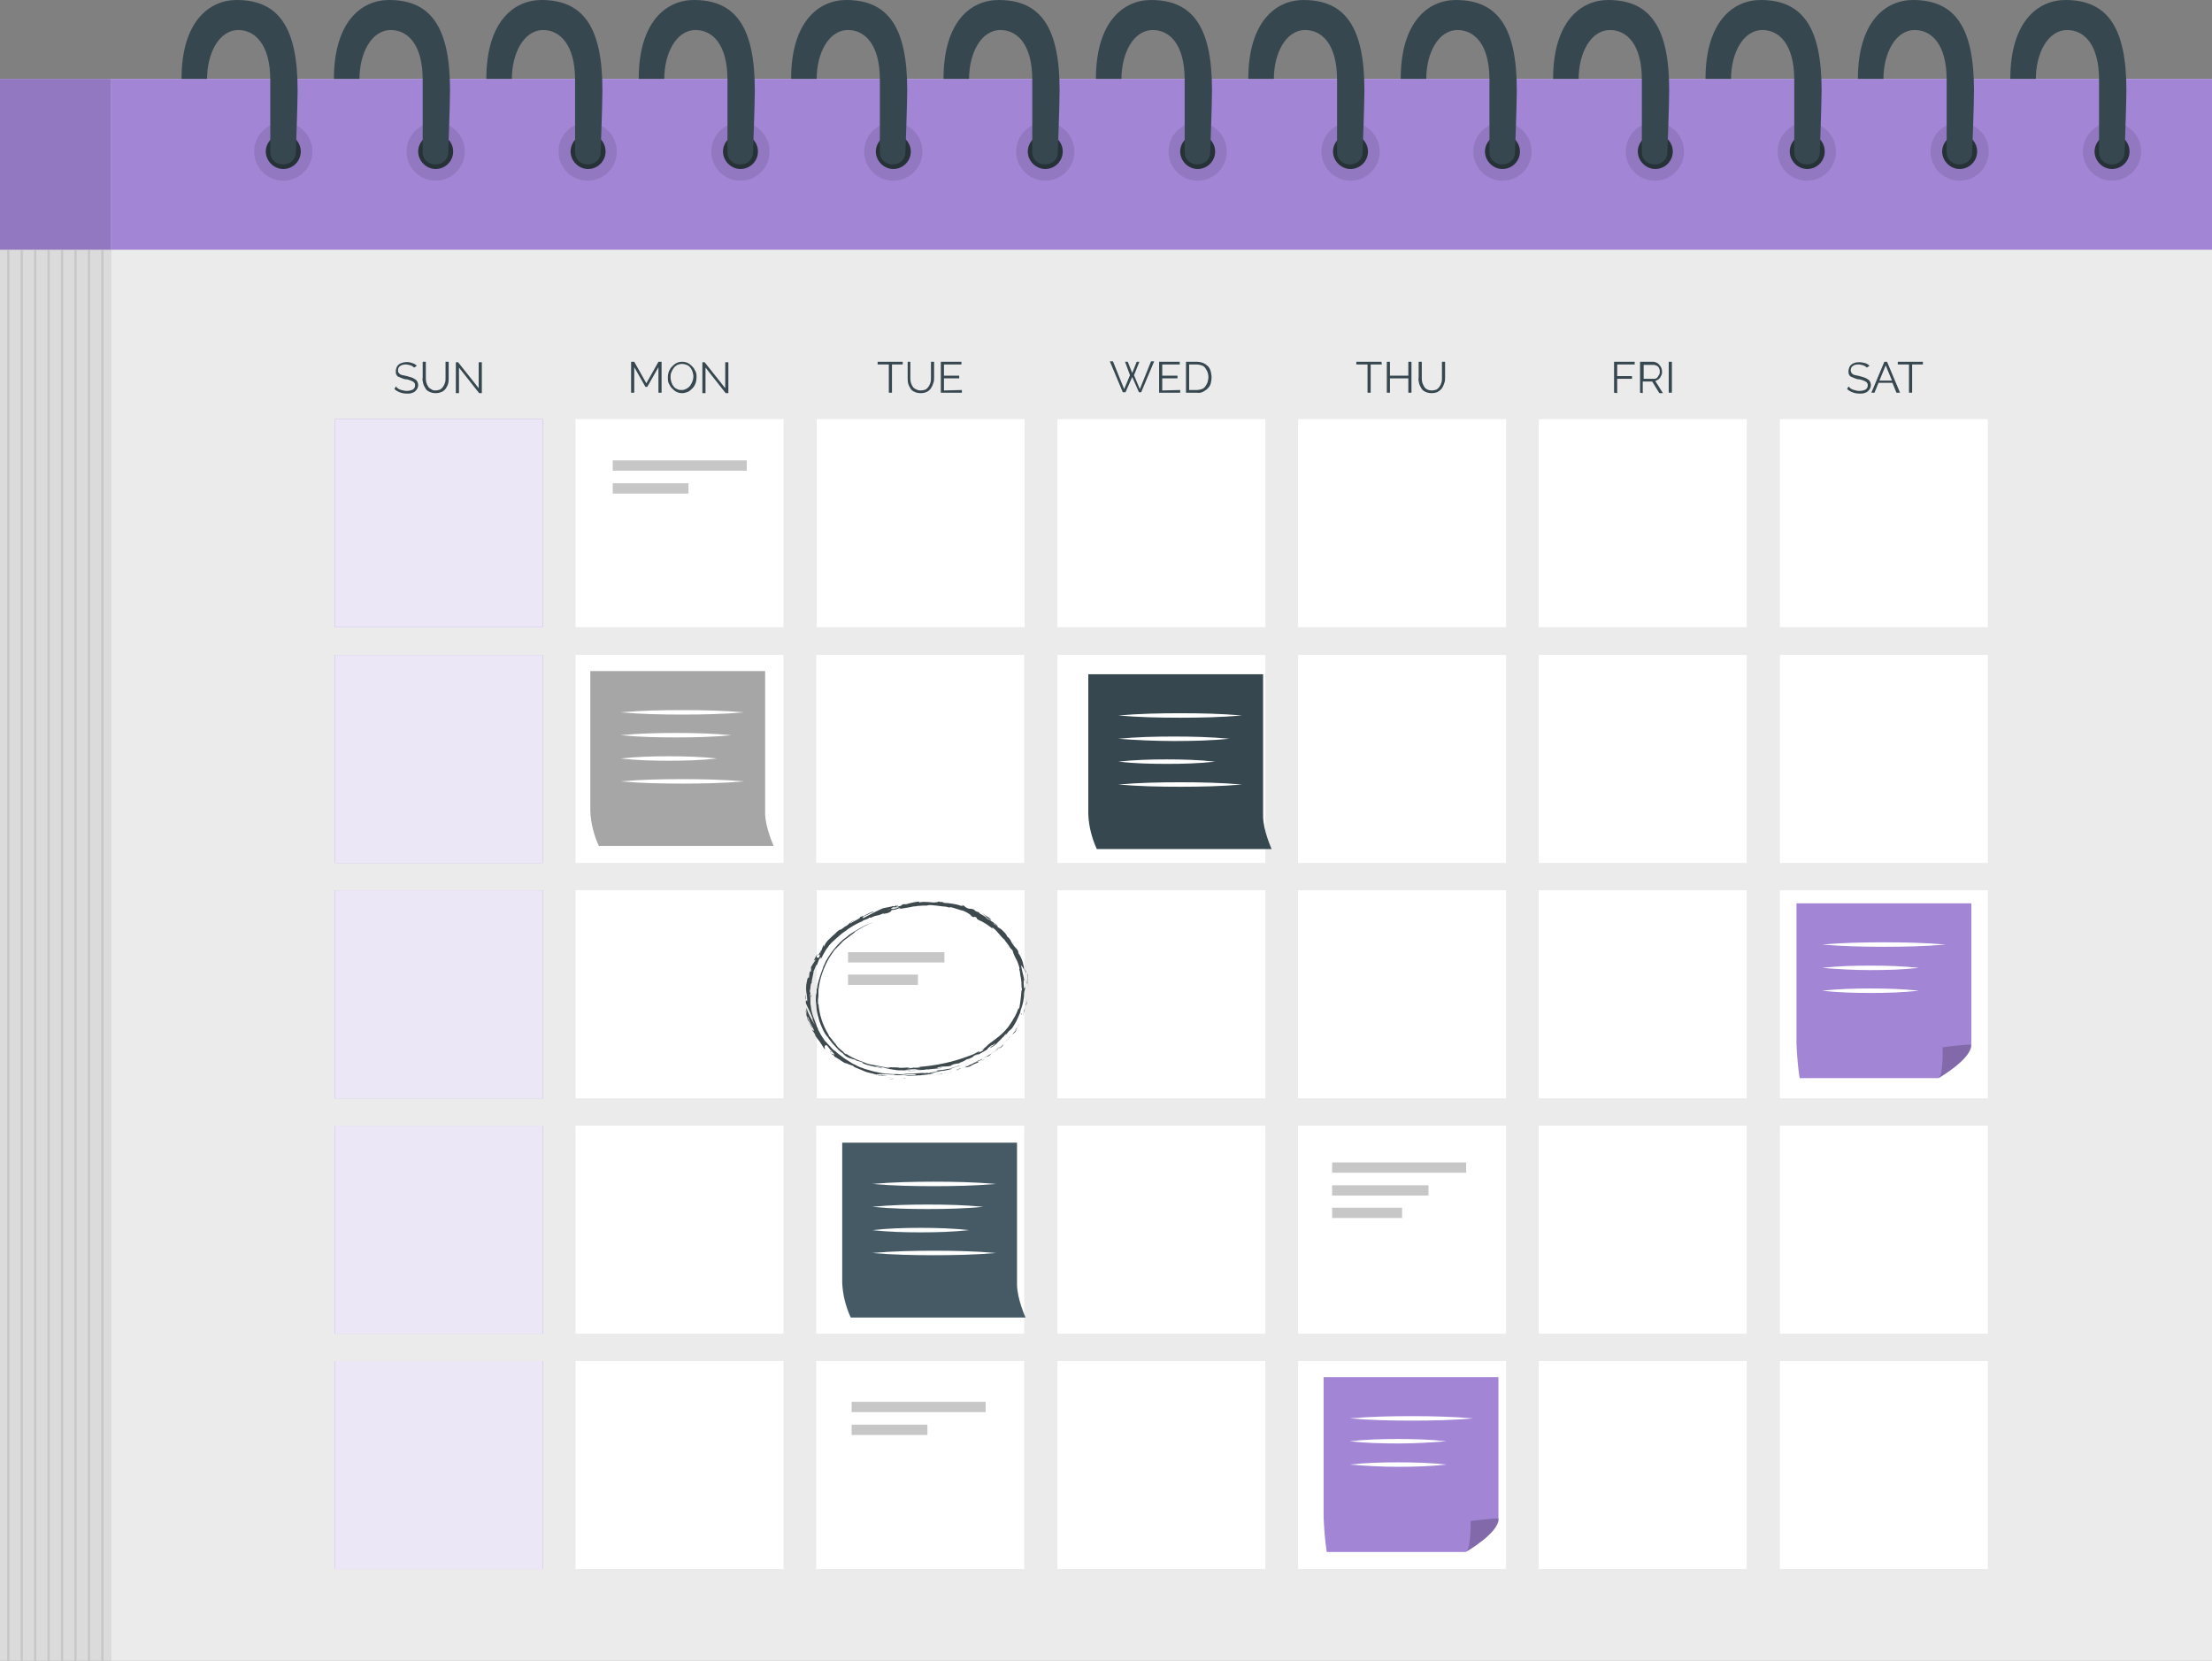 <?xml version="1.0" encoding="UTF-8"?>
<svg className="feature" id="Layer_2" data-name="Layer 2" xmlns="http://www.w3.org/2000/svg" viewBox="0 0 493.5 370.5">
  <rect x="0" y="0" width="493.5" height="370.5" fill="#808080" stroke="none"/>
  <defs>
    <style>
      .pl-1, .pl-2 {
        fill: #fff;
      }

      .pl-2 {
        opacity: .8;
      }

      .pl-2, .pl-3, .pl-4 {
        isolation: isolate;
      }

      .pl-5 {
        fill: #dbdbdb;
      }

      .pl-6 {
        fill: #37474f;
      }

      .pl-7 {
        fill: #455a64;
      }

      .pl-8 {
        fill: #a6a6a6;
      }

      .pl-9 {
        fill: #c7c7c7;
      }

      .pl-10 {
        fill: #a285d5;
      }

      .pl-3 {
        opacity: .2;
      }

      .pl-11 {
        fill: #3e494e;
      }

      .pl-12 {
        fill: #ebebeb;
      }

      .pl-4 {
        opacity: .1;
      }

      .pl-13 {
        fill: #263238;
      }
    </style>
  </defs>
  <g id="Layer_1-2" data-name="Layer 1">
    <g id="freepik--Calendar--inject-5">
      <rect class="pl-12" x="24.7" y="17.6" width="468.8" height="352.9"/>
      <rect class="pl-5" y="17.6" width="24.7" height="352.9"/>
      <rect class="pl-10" x="24.7" y="17.6" width="468.8" height="38.1"/>
      <rect class="pl-10" x="74.7" y="93.5" width="46.4" height="46.4"/>
      <rect class="pl-2" x="74.7" y="93.5" width="46.4" height="46.4"/>
      <rect class="pl-1" x="128.4" y="93.5" width="46.4" height="46.4"/>
      <rect class="pl-1" x="182.2" y="93.5" width="46.4" height="46.4"/>
      <rect class="pl-1" x="235.9" y="93.5" width="46.4" height="46.4"/>
      <rect class="pl-1" x="289.6" y="93.5" width="46.4" height="46.4"/>
      <rect class="pl-1" x="343.3" y="93.5" width="46.4" height="46.4"/>
      <rect class="pl-1" x="397.1" y="93.5" width="46.4" height="46.4"/>
      <rect class="pl-10" x="74.7" y="146.1" width="46.4" height="46.4"/>
      <rect class="pl-2" x="74.7" y="146.1" width="46.4" height="46.4"/>
      <rect class="pl-1" x="128.4" y="146.1" width="46.4" height="46.4"/>
      <rect class="pl-1" x="182.1" y="146.1" width="46.4" height="46.4"/>
      <rect class="pl-1" x="235.9" y="146.1" width="46.4" height="46.4"/>
      <rect class="pl-1" x="289.6" y="146.1" width="46.4" height="46.4"/>
      <rect class="pl-1" x="343.3" y="146.1" width="46.4" height="46.4"/>
      <rect class="pl-1" x="397.1" y="146.1" width="46.4" height="46.4"/>
      <rect class="pl-10" x="74.7" y="198.6" width="46.4" height="46.4"/>
      <rect class="pl-2" x="74.7" y="198.6" width="46.4" height="46.4"/>
      <rect class="pl-1" x="128.4" y="198.6" width="46.4" height="46.4"/>
      <rect class="pl-1" x="182.2" y="198.6" width="46.4" height="46.4"/>
      <rect class="pl-1" x="235.9" y="198.6" width="46.4" height="46.4"/>
      <rect class="pl-1" x="289.6" y="198.6" width="46.4" height="46.4"/>
      <rect class="pl-1" x="343.3" y="198.6" width="46.4" height="46.4"/>
      <rect class="pl-1" x="397.1" y="198.6" width="46.4" height="46.4"/>
      <rect class="pl-10" x="74.7" y="251.1" width="46.4" height="46.4"/>
      <rect class="pl-2" x="74.7" y="251.1" width="46.4" height="46.4"/>
      <rect class="pl-1" x="128.4" y="251.1" width="46.4" height="46.4"/>
      <rect class="pl-1" x="182.1" y="251.1" width="46.4" height="46.4"/>
      <rect class="pl-1" x="235.9" y="251.1" width="46.4" height="46.4"/>
      <rect class="pl-1" x="289.6" y="251.1" width="46.4" height="46.4"/>
      <rect class="pl-1" x="343.3" y="251.1" width="46.4" height="46.4"/>
      <rect class="pl-1" x="397.1" y="251.1" width="46.4" height="46.4"/>
      <rect class="pl-10" x="74.7" y="303.6" width="46.4" height="46.4"/>
      <rect class="pl-2" x="74.7" y="303.6" width="46.4" height="46.4"/>
      <rect class="pl-1" x="128.4" y="303.6" width="46.4" height="46.4"/>
      <rect class="pl-1" x="182.1" y="303.6" width="46.4" height="46.4"/>
      <rect class="pl-1" x="235.9" y="303.6" width="46.4" height="46.4"/>
      <rect class="pl-1" x="289.6" y="303.6" width="46.4" height="46.4"/>
      <rect class="pl-1" x="343.3" y="303.6" width="46.4" height="46.4"/>
      <rect class="pl-1" x="397.1" y="303.6" width="46.4" height="46.4"/>
      <path class="pl-6" d="m92.4,82c-.2-.2-.5-.4-.8-.5-.4-.1-.7-.2-1.1-.2-.5,0-.9.1-1.3.4-.3.2-.4.6-.4.9,0,.2,0,.4.1.5s.2.3.4.4c.2.1.4.2.6.2l.9.2c.3.1.7.2,1,.3s.5.2.8.4c.2.1.4.3.5.5s.2.5.2.8-.1.6-.2.8c-.1.2-.3.4-.5.6-.2.2-.5.3-.8.4-.3.1-.7.1-1,.1-1,0-2-.3-2.8-1l.3-.6.4.4c.4.3.8.4,1.3.5.3.1.5.1.8.1.4,0,.9-.1,1.3-.3.3-.2.5-.5.5-.9,0-.2,0-.4-.1-.5-.1-.2-.2-.3-.4-.4-.2-.1-.4-.2-.7-.3s-.6-.2-.9-.2-.7-.2-1-.3c-.2-.1-.5-.2-.7-.3s-.3-.3-.4-.5c-.1-.2-.1-.5-.1-.7,0-.3.1-.6.2-.9.1-.2.3-.5.5-.6.2-.2.5-.3.8-.4.7-.2,1.5-.2,2.2.1.4.1.7.3,1,.6l-.6.4Z"/>
      <path class="pl-6" d="m97.1,87.1c.4,0,.8-.1,1.1-.2.3-.2.5-.4.7-.7s.3-.6.4-.9c.1-.3.1-.7.1-1.1v-3.5h.7v3.5c0,.4,0,.9-.1,1.3-.1.4-.3.8-.5,1.1s-.5.6-.9.8c-.9.4-1.9.4-2.8,0-.4-.2-.7-.4-.9-.8-.2-.3-.4-.7-.5-1.1-.1-.4-.2-.9-.1-1.3v-3.5h.7v3.5c0,.4,0,.7.1,1.1.1.3.2.6.4.9.2.3.4.5.7.6.2.2.5.3.9.3Z"/>
      <path class="pl-6" d="m102.4,82v5.7h-.7v-6.9h.5l4.6,5.8v-5.8h.7v6.9h-.6l-4.5-5.7Z"/>
      <path class="pl-6" d="m146.9,87.6v-5.7l-2.5,4.4h-.4l-2.5-4.4v5.7h-.7v-6.9h.7l2.7,4.8,2.7-4.8h.7v6.9h-.7Z"/>
      <path class="pl-6" d="m152.2,87.7c-.5,0-.9-.1-1.3-.3s-.7-.5-1-.8-.5-.7-.7-1.1c-.2-.4-.2-.9-.2-1.3,0-.5.1-.9.2-1.3.2-.4.4-.8.7-1.1.3-.3.6-.6,1-.8s.8-.3,1.3-.3.9.1,1.3.3.7.5,1,.8.5.7.7,1.1c.2.4.2.8.2,1.3,0,.9-.3,1.8-.9,2.4-.3.3-.6.6-1,.8-.5.2-.9.3-1.3.3Zm-2.6-3.5c0,.4.1.7.2,1.1.1.3.3.7.5.9.2.3.5.5.8.6.3.2.7.2,1,.2.4,0,.7-.1,1.1-.3.3-.2.6-.4.8-.7.4-.6.7-1.3.7-2,0-.4-.1-.7-.2-1.1-.1-.3-.3-.7-.5-.9-.2-.3-.5-.5-.8-.6-.7-.3-1.4-.3-2.1,0-.3.2-.6.4-.8.7-.2.3-.4.6-.5.9-.2.4-.2.8-.2,1.2Z"/>
      <path class="pl-6" d="m157.4,82v5.7h-.7v-6.9h.5l4.6,5.8v-5.8h.7v6.9h-.6l-4.5-5.7Z"/>
      <path class="pl-6" d="m201.5,81.3h-2.5v6.3h-.7v-6.3h-2.5v-.6h5.6v.6h.1Z"/>
      <path class="pl-6" d="m205.4,87.1c.4,0,.8-.1,1.1-.2.3-.2.5-.4.7-.7s.3-.6.4-.9c.1-.3.1-.7.1-1.1v-3.5h.7v3.5c0,.4,0,.9-.2,1.3-.1.4-.3.8-.5,1.1s-.5.6-.9.8-.9.3-1.4.3-1-.1-1.4-.3-.7-.4-.9-.8c-.2-.3-.4-.7-.5-1.1-.1-.4-.1-.9-.1-1.3v-3.5h.6v3.5c0,.4,0,.7.1,1.1.1.3.2.6.4.9.2.3.4.5.7.6.3.2.7.3,1.1.3Z"/>
      <path class="pl-6" d="m214.6,87v.6h-4.7v-6.9h4.6v.6h-3.9v2.5h3.4v.6h-3.4v2.7l4-.1Z"/>
      <path class="pl-6" d="m251,80.7h.6l1,2.5,1-2.5h.6l-1.2,3,1.3,3.1,2.5-6.2h.7l-2.9,6.9h-.5l-1.5-3.4-1.5,3.4h-.6l-2.9-6.9h.7l2.5,6.2,1.3-3.1-1.1-3Z"/>
      <path class="pl-6" d="m263.3,87v.6h-4.7v-6.9h4.6v.6h-3.9v2.5h3.4v.6h-3.4v2.7l4-.1Z"/>
      <path class="pl-6" d="m264.6,87.6v-6.9h2.4c.5,0,1,.1,1.5.3.4.2.7.4,1,.7s.5.7.6,1.1c.1.4.2.9.2,1.4s-.1,1-.2,1.4-.4.8-.7,1.1c-.3.3-.7.5-1,.7-.4.2-.9.3-1.4.2h-2.4Zm5-3.5c0-.4-.1-.8-.2-1.1s-.3-.6-.5-.9c-.2-.3-.5-.5-.8-.6-.4-.1-.7-.2-1.1-.2h-1.7v5.7h1.7c.4,0,.8-.1,1.1-.2.3-.1.6-.3.8-.6.2-.3.4-.6.5-.9.1-.4.2-.8.2-1.2Z"/>
      <path class="pl-6" d="m308.3,81.3h-2.5v6.3h-.7v-6.3h-2.5v-.6h5.6l.1.6Z"/>
      <path class="pl-6" d="m314.9,80.7v6.9h-.7v-3.2h-4.1v3.2h-.7v-6.9h.7v3.1h4.1v-3.1h.7Z"/>
      <path class="pl-6" d="m319.4,87.1c.4,0,.8-.1,1.1-.2.3-.2.5-.4.7-.7s.3-.6.4-.9c.1-.3.1-.7.1-1.1v-3.5h.7v3.5c0,.4,0,.9-.2,1.3-.1.4-.3.8-.5,1.1s-.6.6-.9.8c-.4.2-.9.3-1.4.3s-1-.1-1.4-.3-.7-.4-.9-.8c-.2-.3-.4-.7-.5-1.1-.1-.4-.2-.9-.1-1.3v-3.5h.7v3.5c0,.4,0,.7.1,1.1.1.3.2.6.4.9.3.6,1,.9,1.7.9h0Z"/>
      <path class="pl-6" d="m360.1,87.6v-6.9h4.6v.6h-3.9v2.6h3.3v.6h-3.3v3.2l-.7-.1Z"/>
      <path class="pl-6" d="m365.9,87.6v-6.9h2.9c.3,0,.6.1.8.2s.5.3.6.5c.4.4.6.9.6,1.5,0,.2,0,.5-.1.7s-.2.4-.3.6c-.1.2-.3.3-.5.5l-.6.3,1.7,2.7h-.8l-1.6-2.6h-2.1v2.6l-.6-.1Zm.7-3.1h2.3c.2,0,.4,0,.6-.1s.3-.2.4-.4.2-.3.3-.5c.1-.2.1-.4.1-.6s0-.4-.1-.6c-.1-.4-.4-.7-.8-.8-.2-.1-.4-.1-.5-.1h-2.2v3.1h-.1Z"/>
      <path class="pl-6" d="m372.3,87.6v-6.9h.7v6.9h-.7Z"/>
      <path class="pl-6" d="m416.5,82c-.2-.2-.5-.4-.8-.5-.4-.1-.7-.2-1.1-.2-.5,0-1,.1-1.3.4-.3.2-.4.6-.4.9,0,.4.2.7.5.9.2.1.4.2.6.2l.9.2c.3.1.7.2,1,.3s.5.2.8.4c.2.1.4.3.5.5s.2.5.2.8-.1.6-.2.8c-.1.2-.3.4-.5.6-.2.2-.5.3-.8.4-.3.1-.7.1-1,.1-1,0-2-.3-2.8-1l.3-.6c.1.1.3.3.4.4.4.3.8.4,1.3.5.2.1.5.1.8.1.5,0,.9-.1,1.3-.3.3-.2.5-.5.5-.9,0-.2,0-.4-.1-.5-.1-.2-.2-.3-.4-.4-.2-.1-.4-.2-.7-.3s-.6-.2-.9-.2-.7-.2-1-.3c-.2-.1-.5-.2-.7-.3s-.3-.3-.4-.5c-.1-.2-.1-.5-.1-.7,0-.3.1-.6.2-.9.1-.2.3-.5.5-.6.2-.2.5-.3.8-.4.3-.1.7-.1,1-.1.4,0,.8.1,1.2.2.4.1.7.3,1,.6l-.6.4Z"/>
      <path class="pl-6" d="m420.4,80.7h.6l2.9,6.9h-.8l-.9-2.2h-3.1l-.9,2.2h-.7l2.9-6.9Zm1.7,4.2l-1.4-3.4-1.4,3.4h2.8Z"/>
      <path class="pl-6" d="m429.1,81.3h-2.5v6.3h-.7v-6.3h-2.5v-.6h5.6v.6h.1Z"/>
      <rect class="pl-9" x="136.7" y="102.7" width="29.9" height="2.3"/>
      <rect class="pl-9" x="136.7" y="107.8" width="16.9" height="2.3"/>
      <rect class="pl-9" x="190" y="312.7" width="29.9" height="2.3"/>
      <rect class="pl-9" x="190" y="317.8" width="16.9" height="2.3"/>
      <rect class="pl-9" x="297.2" y="259.3" width="29.9" height="2.3"/>
      <rect class="pl-9" x="297.2" y="269.4" width="15.6" height="2.3"/>
      <rect class="pl-9" x="297.2" y="264.4" width="21.5" height="2.3"/>
      <rect class="pl-9" x="189.2" y="217.4" width="15.6" height="2.3"/>
      <rect class="pl-9" x="189.2" y="212.4" width="21.5" height="2.3"/>
      <path class="pl-11" d="m226.9,210l-.1-.2c.2.4.1.1.1.2Z"/>
      <polygon class="pl-11" points="228.8 215.4 228.8 215.3 229 216.1 228.8 215.4"/>
      <path class="pl-11" d="m229.4,220.7c0-1,0-1.9-.1-2.9v-.2c0-.1,0-.3-.1-.4.1,1.2.2,2.4.2,3.5Z"/>
      <path class="pl-11" d="m229,223.5c0-.2-.1.6.1-.6v.1c-.1.1-.1.3-.1.5Z"/>
      <path class="pl-11" d="m228.5,225.5c.1-.2.1-.5.2-.7,0,.2-.1.4-.2.5-.2.8-.2.6,0,.2Z"/>
      <path class="pl-11" d="m228.3,226.2l.1-.4c0,.2-.1.3-.1.4Z"/>
      <path class="pl-11" d="m228.6,225.1l-.2.8c.1-.1.1-.2.1-.4,0,.1.1-.1.1-.4Z"/>
      <path class="pl-11" d="m228.8,224.6c.1-.4.2-.9.1-.2.1-.3.2-.7.2-1-.1.1-.2.5-.3,1.2Z"/>
      <path class="pl-11" d="m226.5,229.7l.2-.2.3-.5c-.2.2-.5.7-.5.7Z"/>
      <path class="pl-11" d="m226.7,229.4c-.1.2-.3.5-.4.7.4-.6.4-.7.4-.7Z"/>
      <path class="pl-11" d="m228.3,226.4l.4-1.3c-.2.5-.3,1-.5,1.5l.1-.2Z"/>
      <polygon class="pl-11" points="224.6 232.1 224.9 231.7 224.3 232.4 224.6 232.1"/>
      <path class="pl-11" d="m223.1,233.5c.2-.2-.4.3-.1,0l-1.1.9c.3-.2.7-.5,1.2-.9Z"/>
      <path class="pl-11" d="m221.2,234.9c.2-.1.4-.3.6-.4-.2.1-.4.2-.6.4Z"/>
      <path class="pl-11" d="m225.4,231.2c-.2.1-.3.3-.5.5l.2-.2.3-.3Z"/>
      <path class="pl-11" d="m225.2,231.5h0c-.1.2-.3.4-.5.5.2-.2.4-.3.5-.5Z"/>
      <path class="pl-11" d="m227.4,228.3c-.2.5-.7,1.3-.2.5.2-.3-.1.2.2-.5Z"/>
      <path class="pl-11" d="m225.8,230.9c.2-.2.3-.5.5-.7,0,0-.1.1,0-.1-.2.3-.3.6-.5.8Z"/>
      <polygon class="pl-11" points="225.5 231.2 225.8 230.9 225.6 231.1 225.5 231.2"/>
      <path class="pl-11" d="m222.5,234.1c-.3.2-.6.5-1,.8.4-.3.8-.6,1.2-.9,0-.1.2-.3-.2.1Z"/>
      <path class="pl-11" d="m222.8,233.9c.2-.2.4-.3.6-.5-.2.2-.5.4-.6.5-.1,0-.1.1,0,0Z"/>
      <path class="pl-11" d="m220.2,235.6c.2-.1.4-.2.6-.3l-.6.3Z"/>
      <path class="pl-11" d="m223.7,233l-.4.4.5-.4h-.1Z"/>
      <path class="pl-11" d="m216.3,237.9c.6-.3,1.1-.6,1.7-.8.8-.4.2-.3-.5-.1l-.8.4c.3,0,1.8-.7,1.1-.4-.4.2-.9.4-1.4.5.2-.1-.1.1-.5.3s-.8.3-.6.3c.5,0,.8-.1,1-.2.1-.1-.2.1,0,0Z"/>
      <path class="pl-11" d="m219,236.3l.3-.2c-.4.2-.7.4-1.1.5-.2.1-.4.2-.6.4.5-.2,1.1-.5,1.6-.7h-.2Z"/>
      <path class="pl-11" d="m220.7,235.3c-.2.2-.9.6-.4.4.4-.2.8-.5,1.1-.8-1.4,1,.4-.2-.7.4l.8-.5-.8.5h0c-.4.3-.1,0,0,0h0c-.4.3-1,.5-1.4.8.3-.2.8-.3,1.4-.8Z"/>
      <path class="pl-11" d="m226.9,229.6h0q-.1.2,0,0Z"/>
      <path class="pl-11" d="m226.5,230.2c.1-.1.1-.2.3-.5s0,0,0,0c.1-.2.4-.7,0-.1l-.1.1c-.3.4-.6.8-.9,1.1.3-.2.5-.4.7-.6Z"/>
      <path class="pl-11" d="m223.8,233.1c-.4.3-.7.6-1,.9.2-.1.4-.3.6-.4h0c.5-.5.4-.4.4-.5Z"/>
      <polygon class="pl-11" points="217.3 237 217.5 236.9 216.8 237.3 217.3 237"/>
      <polygon class="pl-11" points="215.6 237.7 215.7 237.6 215.2 237.8 215.6 237.7"/>
      <path class="pl-11" d="m225.5,209.9l.3.3-.3-.3Z"/>
      <path class="pl-11" d="m223.5,207.5h0s.1.1,0,0Z"/>
      <path class="pl-11" d="m180.9,223.1c.1-.6.2-1.2.1-1.2l-.1.2c.1.3.1.7,0,1Z"/>
      <path class="pl-11" d="m200,202.7h-.2l-.4.2.6-.2Z"/>
      <path class="pl-11" d="m200.4,202.2l.8-.1-.8.1Z"/>
      <path class="pl-11" d="m227.9,226l-.1.5c.3-.7.2-.4.1-.5Z"/>
      <path class="pl-11" d="m197.3,239.8c-.5-.1-.9-.2-1.2-.3.3.2.8.2,1.2.3Z"/>
      <path class="pl-11" d="m223.8,209.6c.2.2.3.2.3.2-.2-.1-.3-.2-.3-.2Z"/>
      <path class="pl-11" d="m194.6,239.2l.3.1c.4.1.7.1,1.2.2l-1.5-.3Z"/>
      <path class="pl-11" d="m191.5,207.5l-.6.4.6-.4Z"/>
      <path class="pl-11" d="m210.4,239.4q-.1,0-.1.1c0-.1.1-.1.1-.1Z"/>
      <path class="pl-11" d="m209.1,239.3l-.5.1.5-.1Z"/>
      <path class="pl-11" d="m209,239.3h.3c.1,0,.1-.1-.3,0Z"/>
      <path class="pl-11" d="m208,239.5l.6-.1h-.1l-.5.1Z"/>
      <path class="pl-11" d="m183.2,211.9c-.2.4-.4.9-.7,1.2l.5-.2c.1-.3.1-.6.2-1Z"/>
      <path class="pl-11" d="m228.5,216.6l-.1-1c.5,1.1.5,2.1.5,1.1-.3-.6-.6-1.3-.7-2-.3-1-.8-1.9-.9-1.9-.1-.2-.1-.4-.2-.6l.2.4c-.4-1.2-.6-.8-1.5-2.2-.3-.5-.5-.9-.2-.5-.3-.4-.5-.7-.9-1-.2-.3-.1-.3.1,0l-.6-.8-.7-.7h0c-.2-.2-.8-.5-1-.7-.3-.4.2.1.1,0-.3-.2-.6-.5-.9-.6-.3-.4.5.1,1,.7-.5-.9-.7-.6-2.4-2,.3.2.6.3.9.5-.2-.3-.5-.6-.9-.8-.4-.3-.8-.5-1.3-.9.2.2,1.9,1.5.8.9-.4-.3-.8-.5-1.2-.7.1-.1-.5-.4-1.2-.7l.1-.1c-.4-.2-.8-.3-1.3-.3-.5-.1-.9-.4-1.2-.7-1.5-.4,1,.5-.8,0-.5-.2-1.1-.3-1.7-.4s-1.3-.2-1.9-.2c-.9-.2.2-.1-.1-.2h-.8c-.2,0-.1,0-.1-.1-.6,0-.1.2-1.1.2-.3.1-2.1-.3-3.4,0-.3,0,.1-.1,0-.2-1,.1-1.9.3-2.9.6-.4,0-.8,0-1.2.1.9,0-.2.3-1.1.6h.8l-1.5.4c-.2,0,0-.1.2-.2l-.3.1c-.5.1-.3-.1.1-.3h.6c.4-.2.7-.4.6-.4s-.3.1-.5.1c.1,0,.1-.1.1-.1-.2,0-.3.1-.5.2l-.4-.1-.1.1-2,.4c-1.4.6-2.5,1.2-4.6,2.3.5-.4,0-.2,0-.4.4-.1.8-.3,1.2-.5.5-.3,1.1-.5,1.6-.7-.6.2-.5.1-.4,0-.7.3-1.4.6-2,1,0-.1-.5.1-1,.3.5.1-1.4.9-2.1,1.4-.1,0,0-.3,1-.8-1.2.4-1.2,1.1-2.2,1.5.2-.2.4-.2.4-.3-.5.4-1.7,1.3-1.5,1l.2-.2c-.4.3-.9.6-1.2,1-.5.4-.9.8-1.3,1.2-.6.5-1,1.1-1.3,1.8v-.5c-.5,1-.8,2-1.1,3,0-.3-.9.4-.3-.9-.4.5-.6,1-.9,1.6.1-.2.6-.5.4-.2-.4.6-.8,1.2-1.1,1.8.2-.4.2.1.1.8,0-.1-.3,0-.2-.3-.1.6-.2,1.1-.2,1.7,0-.4-.2-.1-.4.2.1-.2-.3,1.4-.3,1.9l.1-.7c-.2,1.9.2,1.9.2,3.8-.1-.2-.4-.5-.3.4.1.2.3.7.6,1.3s.6,1.3.9,2.1v.3l.5,1.1c-.8-1.2-1.5-2.5-1.9-3.8,0,.4,0,.9.1,1.3,0,.4-.2-.5-.3-.9.1.8.3,1.7.6,2.5.1-.2.8,1.8.9,1.6-.4-.8-.8-1.7-1.1-2.5.1-.1.3.3.5.9s.6,1.3,1,2.1c.1.4-.4-.2-.4-.1s.3.5.5.8.4.7.5.8c-.1-.2-.3-.4-.5-.6.5.9,1,1.3,1.6,2.3.2.3.6,1.1.8,1-.3-.6,0-1,.4-.8l.7.9c.4.4.8.9.9,1,.4.5-1-.4-.6,0,.2.1.3.2.5.3.3.3-.2,0,.5.5.2,0,1.5,1.1.4.2.8.5.8.6,1.7,1.1-.1-.1.1-.1.5.1s.9.3,1.3.5c-.1,0,.1.1.2.2.8.4,1.5.6,2.1.9s1.3.4,2.1.6c.1.1,1,.2.6.2.3,0,.7.1,1,.1,1,.3-1.2-.2-.4.1.1,0,1.4.1,2.1.1-.8-.1-1.6-.2-2.5-.3,0-.1.4-.1.9-.1s1.3,0,2.2.1c1.4,0,.6.1.9.1.8.1,1.6,0,2.4-.1.7-.1,1.4-.1,2-.1.9,0,0,.2.2.2-1.1.1-1.8,0-2.5.1h1c-.5.1-1,.1-1.6.1,2.2,0,4.4-.1,6.5-.4.4-.1,1-.2.7-.2l-.6.1c-.6,0,1.2-.3.4-.2.8-.2,1.8-.4,3-.6h.2c-.4,0-.8.1-1.1.2.8-.1,1.6-.3,2.4-.5-.3,0-.6.1-.9.1l2.9-.9c-.5.1-.2.1-1,.2.7,0-2.7.7-1.6.6-.8,0-1.3.3-2.4.3,0,0,.4,0-.5.1l-.2.1h.5c-.8.2-1.6.3-2.3.5-.5,0,.2-.1-.1-.1l-.7.1c-.1-.1-1.4,0-.2-.1-.4,0-.8.1-1.1.1-.7,0-1.6.1-2.2.1s-1.4.1-.9.1c-.6,0-1.2.1-1.8,0h-1c-.5,0-.9-.1-1.4-.1-1-.1-1.9-.3-2.8-.5-.7-.2-1.4-.4-2.1-.6l-.2-.1c-.4-.1-.9-.3-1.3-.5-.3-.2-.7-.4-1-.5-.3-.2-1.1-.7-1.9-1.2l-1.2-.9c-.3-.2-.6-.5-.9-.8h-.1c-.4-.3-.7-.6-1-1-.4-.4-.7-.7-1-1.1v.1c-.8-1.1-1.5-2.2-2-3.5.1.2.3.4.3.7-.6-1.7-1.5-3.5-1.6-5.2-.1-.3-.1-.7-.1-1v.1-.8.5c0-.3,0-.8-.1-1.3l.1-.2v-.1c0-.5,0-.4-.1-.1v-.6c.2-.4,0-1.2.4-1.7-.1-.4.5-2.3.4-2.6,0,0,.1-.1,0,.1.2-.5.4-.9.6-1.4l.2-.1.4-1.1c.4-.6.6-.8.4-.1.4-.8.9-1.7,1.4-2.5v.1c.3-.5.6-.9,1-1.3.2-.2.6-.5,1.1-1,.6-.5,1.1-1,1.7-1.4,1.3-1,2.8-1.9,4.3-2.5-.6,0,1.3-.4,1.3-.7.2,0,.6-.1.2.1.6-.3,1.1-.5,1.7-.6.5-.1.9-.3,1.4-.5.2,0-.3.2-.1.2.2-.1.4-.1.6-.2.2,0-.2.1-.4.2,1.5-.4,1.6-.7,1.6-.9.6,0,1.2-.2,1.7-.4.3,0,.7,0-.2.2.5-.1,3.3-.5,3.3-.6.3,0,.6,0,.9-.1,1.2-.1,1.3-.1,2.5-.1h-.3c.5-.2,1-.1,2,0h0c1.1.1,1.3.2,1.6.2.5,0,1,.1,1.5.3l-.1-.1c.1-.1.6,0,1.2.2s1.3.4,1.9.6c-.1-.1-.3-.1-.4-.2.8.3,1.6.7,2.3,1.3.1.1-.2-.1-.4-.1,1.6.9.3-.1,1.5.5.2.2-.4,0,.4.5,1.2.5,2.2,1.2,3.2,2-.2-.2-.3-.5.2-.1.8.6,1.7,2,2.4,2.5q.1.1.1.2c.2.3.6.7.9,1.2.2.4.5.7.8,1,.2.8.6,1.6,1,2.3.4,1,.7,1.9.5,1.9.1.4.2.7.2,1.1.1.4.1.7.2,1.1v-.1c.1.7.1,1.2.1,1.6s.1.6.1.9-.1.1-.1.1c0,.4-.1.8-.1,1.2,0,.3-.1.6-.1.9-.1.5-.1,1-.3,1.9l-.2.1c-.2.6-.5,1.2-.8,1.8-.3.4-.5.9-.8,1.3-.3.5-.6.9-.9,1.3,0,0,0-.1.1-.2-1.3,1.9-4.2,3.5-4.7,4.2l-.6.5-.7.4c1.8-.9-.2.3.6,0-.7.4-1.9.8-1,.4l.1-.1c.1-.2-.5.1-1,.4-.4.2-.8.4-1.2.5-3.6,1.4-7.4,2.2-11.3,2.5l.4.1-1.3.1c-.3,0-.5-.1.5-.1-.5,0-1,.1-1.6.2-1.8,0,.7-.2.1-.2h-.8.2c-.6.1-1.2.1-1.8.1-.7-.1-.4-.1-.6-.1h-.4c-.5,0-1.1,0-1.6-.1.2.1.4.1.6.2-.7,0-1.5-.2-.8,0-.5-.2-2-.4-3.4-.7-.7-.1-1.3-.3-1.9-.6l-1.1-.4c-1-.4-2-.9-2.8-1.5.2.2.3.4-.5-.2.1,0,.1-.1-.1-.2-.2-.2-.4-.3-.6-.5-.5-.4-.9-.9-1.2-1.4.4.7-1.8-2.4-1.2-1.3-.4-.8,0-.1-.3-.7-1.3-2.1-2-4.4-2.2-6.8,0,0,0,.4-.1-.1v-.9l.1-.7v-1.4c0,.1,0,.3,0,0,.3-2.6,1.2-5.1,2.5-7.3l1.1-1.6,1.4-1.4c.4-.5.9-.9,1.5-1.3.5-.4,1-.8,1.6-1.2-.6.4-.2.1.2-.2-.3.2,0,0-.1,0l1.9-1.1c.3-.2,2.1-1,2.3-1.1l-.6.3c.8-.4-1.2.5-1.1.4-.6.3-1.2.6-1.7.9-.7.4-1.4.8-2.1,1.3-.3.2.2-.2.1-.1-.3.3-.7.6-1.5,1.2l.1-.1c-1.7,1.5-3.2,3.4-4.2,5.4l.1-.1-.5,1c-.3.7.9-1.6.6-1-.6.7-1.7,4.3-1.8,4.9-.2,1,.1-.3-.1.7,0,.1-.1.2-.1.3v.2c0,.3,0,.7-.1,1v-.6c0,.4-.1,1-.1,1.6s.1,1,.1,1.1l-.1-1c.1.7.1,1.4.2,2.2s.3,1.5.5,2.2.5,1.4.8,2.1.7,1.3,1.1,1.8c0-.1-.1-.1-.1-.2.7,1.1,1.6,2.1,2.5,3h-.1c.2.1.4.3.6.5l.7.5c-.5-.3.8.7.2.3.4.3.9.6,1.4.7.2.1.3.1,1,.3l.3.2c.5.1,1.1.3,1.6.5-.9-.2.6.3-.4,0,.8.4,1.7.6,2.6.8.7.2,1.2.2,1.8.4.5,0,0-.1-.5-.2-.3,0-.6-.1-.9-.2-.2-.1,0-.1.4,0s.9.1,1.3.2c1,.3,2,.5,3.1.6h-.4c.7.1,1.4,0,2.2.1.5-.1,1.1,0,1.3-.1h-1.7c1-.1,1.9-.2,3.5-.2-.1,0-.6.1-.9.2.5,0,.9-.1,1.4-.1-1,.2-2.1.3-3.1.3.5.1,2-.1,1.5,0,.7-.3,1.9-.1,3.1-.4l-.1.1c.2,0,.6-.1,1-.2l-.6.2c1-.3,2-.1,3-.5-2,.4-.5,0-1.4.1.7-.2,1.3-.3,2-.3.8,0,1.5-.2,2.3-.4-.4.1-1.4.4-.9.1s1.2-.3,1.6-.4c1.8-.6-.3,0,.4-.3.7,0,.9-.4,1.6-.7v.1c2-.8.5-.4,2.2-1.2l-.7.5.9-.5-.1.2c1-.6,1.3-.7,2.2-1.3-.3.1,0-.2.8-.8.6-.3-.2.3.9-.5-.2.4-.6.6-1,.8,0,.1-.2.2-.2.3.3-.2.7-.4,1-.6l.8-.7c-.1.1-.3.2-.4.3.5-.5,1-.9,1.4-1.4.2-.2.1,0-.1.2.3-.3.4-.5.8-1,0,.2.1.2-.5.9l1.2-1.5c.1,0,.7-.7.6-.5.4-.5.7-1.1,1-1.6.3-.6.6-1.3.9-2,0-.2.1-.3.1-.5.5-1.3.8-2.6.8-4l.2-.9c0-1.2-.2,1.2-.3-.9-.1-1.4.1-.5.1-1.1-.1-.7-.5-1.9-.7-3.2.5.6.6.9.7,1.3Zm-8.6-12c.3.1.6.3.9.6-.3-.1-.7-.3-.9-.6h0Zm-22-1.6c.3-.1.6-.2.9-.2-.3.1-.6.1-.9.2h0Zm6.4,36.9h0c-.6,0-.4,0,0,0Zm1.3-.1q.2,0,0,0c-.2,0-.4.1-.6.1.2,0,.4,0,.6-.1h0Zm-5.5-1.8h.3c-.6,0-.4,0-.3,0h0Z"/>
      <path class="pl-11" d="m200.3,202.3h.1c.2,0,.2-.1-.1,0Z"/>
      <path class="pl-11" d="m186.1,236l-.4-.4s.1.1.4.4Z"/>
      <path class="pl-11" d="m212.4,238.6c-.3.1-.5.1-.8.2.4-.1.6-.1.8-.2-.1.1-.2.1,0,0Z"/>
      <path class="pl-11" d="m219.4,236.5l.3-.2h0c-.5.2-.8.4-.3.2Z"/>
      <path class="pl-11" d="m213.3,238.6c.4,0,.8-.1,1.1-.3h-.1c.1,0-.4.1-1,.3Z"/>
      <path class="pl-11" d="m214.5,238.3l.5-.2c.1,0-.2.1-.5.2Z"/>
      <path class="pl-11" d="m207.3,239.6c.3,0,.2-.1.3-.1s-1.8.3-.3.1Z"/>
      <polygon class="pl-11" points="213.8 238.7 213.6 238.7 213.2 238.8 213.8 238.7"/>
      <path class="pl-11" d="m209.2,239.7l.9-.1s.1,0,.2-.1c-.5.1-1.1.2-1.1.2Z"/>
      <path class="pl-11" d="m210.4,239.5c.3-.1.6-.1.7-.2l-.7.2Z"/>
      <path class="pl-11" d="m212.5,239.1h-.3l-.6.1.9-.1Z"/>
      <path class="pl-11" d="m199.1,240.3c-.4,0-.7,0-1-.1-.1,0,.2.1.5.1s.7,0,.5,0Z"/>
      <path class="pl-11" d="m202.2,240.6c-.2,0-.3,0-.5-.1v.1h.5Z"/>
      <path class="pl-11" d="m199.2,240.6c-.1.1-1.5,0-.2.1.1-.1,1.2-.1.2-.1Z"/>
      <polygon class="pl-11" points="185.2 234.6 185.3 234.8 185.5 234.6 185.2 234.6"/>
      <path class="pl-11" d="m179.7,222.1c0,1.3.1.3.1,1.4,0,.1,0-.1,0-.3s0-.5,0-.3c0-.7,0-1.1-.1-.8Z"/>
      <polygon class="pl-11" points="194 206.1 194.7 205.8 194.3 206 194 206.1"/>
      <path class="pl-11" d="m195.4,205.5l.2-.1.4-.2-.6.3Z"/>
      <path class="pl-11" d="m218,203.3h0c.1.1.3.3.5.4-.1-.2-.3-.3-.5-.4Z"/>
      <polygon class="pl-11" points="226.2 210.6 226.1 210.4 226.2 210.8 226.2 210.6"/>
      <path class="pl-11" d="m229.2,219.4c0-.4-.1-.8-.1-1.2.1.8-.1,1.3.1,1.2Z"/>
      <rect class="pl-10" y="17.6" width="24.7" height="38.1"/>
      <rect class="pl-4" y="17.6" width="24.7" height="38.1"/>
      <rect class="pl-9" x="1.6" y="55.7" width=".5" height="314.8"/>
      <rect class="pl-9" x="4.6" y="55.7" width=".5" height="314.8"/>
      <rect class="pl-9" x="7.6" y="55.7" width=".5" height="314.8"/>
      <rect class="pl-9" x="10.6" y="55.7" width=".5" height="314.8"/>
      <rect class="pl-9" x="13.6" y="55.7" width=".5" height="314.8"/>
      <rect class="pl-9" x="16.6" y="55.7" width=".5" height="314.8"/>
      <rect class="pl-9" x="19.6" y="55.7" width=".5" height="314.8"/>
      <rect class="pl-9" x="22.6" y="55.7" width=".5" height="314.8"/>
      <path class="pl-4" d="m69.7,33.8c0,3.6-2.9,6.5-6.5,6.5s-6.5-2.9-6.5-6.5,2.9-6.5,6.5-6.5h0c3.6,0,6.5,2.9,6.5,6.5h0Z"/>
      <path class="pl-13" d="m67.1,33.8c0,2.2-1.8,3.9-3.9,3.9s-3.9-1.8-3.9-3.9,1.8-3.9,3.9-3.9,3.9,1.7,3.9,3.9h0Z"/>
      <circle class="pl-4" cx="97.2" cy="33.8" r="6.5"/>
      <path class="pl-13" d="m101.1,33.8c0,2.2-1.8,3.9-3.9,3.9s-3.9-1.8-3.9-3.9,1.8-3.9,3.9-3.9,3.9,1.7,3.9,3.9h0Z"/>
      <path class="pl-4" d="m137.6,33.8c0,3.6-2.9,6.5-6.5,6.5s-6.5-2.9-6.5-6.5,2.9-6.5,6.5-6.5h0c3.6,0,6.5,2.9,6.5,6.5Z"/>
      <path class="pl-13" d="m135.1,33.8c0,2.2-1.8,3.9-3.9,3.9s-3.9-1.8-3.9-3.9,1.7-3.9,3.9-3.9,3.9,1.7,3.9,3.9h0Z"/>
      <path class="pl-4" d="m171.7,33.8c0,3.6-2.9,6.5-6.5,6.5s-6.5-2.9-6.5-6.5,2.9-6.5,6.5-6.5,6.5,2.9,6.5,6.5h0Z"/>
      <path class="pl-13" d="m169.1,33.8c0,2.2-1.8,3.9-3.9,3.9s-3.9-1.8-3.9-3.9,1.8-3.9,3.9-3.9,3.9,1.7,3.9,3.9h0Z"/>
      <circle class="pl-4" cx="199.3" cy="33.8" r="6.5"/>
      <path class="pl-13" d="m203.2,33.8c0,2.2-1.8,3.9-3.9,3.9s-3.9-1.8-3.9-3.9,1.8-3.9,3.9-3.9,3.9,1.8,3.9,3.9h0Z"/>
      <circle class="pl-4" cx="233.2" cy="33.8" r="6.5"/>
      <path class="pl-13" d="m237.1,33.8c0,2.2-1.8,3.9-3.9,3.9s-3.9-1.8-3.9-3.9,1.8-3.9,3.9-3.9,3.9,1.7,3.9,3.9h0Z"/>
      <circle class="pl-4" cx="267.2" cy="33.8" r="6.5"/>
      <path class="pl-13" d="m271.1,33.8c0,2.2-1.8,3.9-3.9,3.9s-3.9-1.8-3.9-3.9,1.8-3.9,3.9-3.9,3.9,1.8,3.9,3.9h0Z"/>
      <circle class="pl-4" cx="301.3" cy="33.8" r="6.5"/>
      <path class="pl-13" d="m305.2,33.8c0,2.2-1.8,3.9-3.9,3.9s-3.9-1.8-3.9-3.9,1.8-3.9,3.9-3.9,3.9,1.8,3.9,3.9h0Z"/>
      <path class="pl-4" d="m341.7,33.8c0,3.6-2.9,6.5-6.5,6.5s-6.5-2.9-6.5-6.5,2.9-6.5,6.5-6.5,6.5,2.9,6.5,6.5h0Z"/>
      <path class="pl-13" d="m339.1,33.8c0,2.2-1.8,3.9-3.9,3.9s-3.9-1.8-3.9-3.9,1.8-3.9,3.9-3.9,3.9,1.8,3.9,3.9h0Z"/>
      <path class="pl-4" d="m375.7,33.8c0,3.6-2.9,6.5-6.5,6.5s-6.5-2.9-6.5-6.5,2.9-6.5,6.5-6.5,6.5,2.9,6.5,6.5h0Z"/>
      <path class="pl-13" d="m373.2,33.8c0,2.2-1.8,3.9-3.9,3.9s-3.9-1.8-3.9-3.9,1.8-3.9,3.9-3.9,3.9,1.7,3.9,3.9h0Z"/>
      <path class="pl-4" d="m409.6,33.8c0,3.6-2.9,6.5-6.5,6.5s-6.5-2.9-6.5-6.5,2.9-6.5,6.5-6.5,6.5,2.9,6.5,6.5h0Z"/>
      <path class="pl-13" d="m407.1,33.8c0,2.2-1.8,3.9-3.9,3.9s-3.9-1.8-3.9-3.9,1.7-3.9,3.9-3.9,3.9,1.7,3.9,3.9h0Z"/>
      <path class="pl-4" d="m443.7,33.8c0,3.6-2.9,6.5-6.5,6.5s-6.5-2.9-6.5-6.5,2.9-6.5,6.5-6.5,6.5,2.9,6.5,6.5h0Z"/>
      <path class="pl-13" d="m441.1,33.8c0,2.2-1.8,3.9-3.9,3.9s-3.9-1.8-3.9-3.9,1.8-3.9,3.9-3.9,3.9,1.7,3.9,3.9h0Z"/>
      <circle class="pl-4" cx="471.2" cy="33.8" r="6.5"/>
      <path class="pl-13" d="m475.1,33.8c0,2.2-1.8,3.9-3.9,3.9s-3.9-1.8-3.9-3.9,1.8-3.9,3.9-3.9,3.9,1.7,3.9,3.9h0Z"/>
      <path class="pl-6" d="m66.4,20.1c0,3.2-.4,13.8-.4,13.8,0,3.7-5.7,3.7-5.7,0v-16.1c0-8.1-3.6-11.1-7.1-11.1-4.4,0-7,5.3-7,10.9h-5.7c0-12.7,6.1-17.6,12.3-17.6,9.5,0,13.6,6.3,13.6,20.1Z"/>
      <path class="pl-6" d="m100.4,20.1c0,3.2-.4,13.8-.4,13.8,0,3.7-5.7,3.7-5.7,0v-16.1c0-8.1-3.5-11.1-7.1-11.1-4.4,0-7,5.3-7,10.9h-5.7c0-12.7,6.1-17.6,12.3-17.6,9.5,0,13.6,6.3,13.6,20.1Z"/>
      <path class="pl-6" d="m134.4,20.1c0,3.2-.4,13.8-.4,13.8,0,3.7-5.7,3.7-5.7,0v-16.1c0-8.1-3.6-11.1-7.1-11.1-4.4,0-7,5.3-7,10.9h-5.7c0-12.7,6.1-17.6,12.3-17.6,9.5,0,13.6,6.3,13.6,20.1Z"/>
      <path class="pl-6" d="m168.4,20.1c0,3.2-.4,13.8-.4,13.8,0,3.7-5.7,3.7-5.7,0v-16.1c0-8.1-3.5-11.1-7.1-11.1-4.4,0-7,5.3-7,10.9h-5.7c0-12.7,6.1-17.6,12.3-17.6,9.5,0,13.6,6.3,13.6,20.1Z"/>
      <path class="pl-6" d="m202.4,20.1c0,3.2-.4,13.8-.4,13.8,0,3.7-5.7,3.7-5.7,0v-16.1c0-8.1-3.5-11.1-7.1-11.1-4.4,0-7,5.3-7,10.9h-5.7c0-12.7,6.1-17.6,12.3-17.6,9.5,0,13.6,6.3,13.6,20.1Z"/>
      <path class="pl-6" d="m236.4,20.1c0,3.2-.4,13.8-.4,13.8,0,3.7-5.7,3.7-5.7,0v-16.1c0-8.1-3.5-11.1-7.1-11.1-4.4,0-7,5.3-7,10.9h-5.7c0-12.7,6-17.6,12.3-17.6,9.5,0,13.6,6.3,13.6,20.1Z"/>
      <path class="pl-6" d="m270.4,20.1c0,3.2-.4,13.8-.4,13.8,0,3.7-5.7,3.7-5.7,0v-16.1c0-8.1-3.5-11.1-7.1-11.1-4.4,0-7,5.3-7,10.9h-5.7c0-12.7,6.1-17.6,12.3-17.6,9.5,0,13.6,6.3,13.6,20.1Z"/>
      <path class="pl-6" d="m304.4,20.1c0,3.2-.4,13.8-.4,13.8,0,3.7-5.7,3.7-5.7,0v-16.1c0-8.1-3.5-11.1-7.1-11.1-4.4,0-7,5.3-7,10.9h-5.7c0-12.7,6.1-17.6,12.3-17.6,9.5,0,13.6,6.3,13.6,20.1Z"/>
      <path class="pl-6" d="m338.4,20.1c0,3.2-.4,13.8-.4,13.8,0,3.7-5.7,3.7-5.7,0v-16.1c0-8.1-3.5-11.1-7.1-11.1-4.4,0-7,5.3-7,10.9h-5.7c0-12.7,6.1-17.6,12.3-17.6,9.5,0,13.6,6.3,13.6,20.1Z"/>
      <path class="pl-6" d="m372.4,20.1c0,3.2-.4,13.8-.4,13.8,0,3.7-5.7,3.7-5.7,0v-16.1c0-8.1-3.5-11.1-7.1-11.1-4.4,0-7,5.3-7,10.9h-5.7c0-12.7,6.1-17.6,12.3-17.6,9.5,0,13.6,6.3,13.6,20.1Z"/>
      <path class="pl-6" d="m406.4,20.1c0,3.2-.4,13.8-.4,13.8,0,3.7-5.7,3.7-5.7,0v-16.1c0-8.1-3.5-11.1-7.1-11.1-4.4,0-7,5.3-7,10.9h-5.7c0-12.7,6.1-17.6,12.3-17.6,9.5,0,13.6,6.3,13.6,20.1Z"/>
      <path class="pl-6" d="m440.4,20.1c0,3.2-.4,13.8-.4,13.8,0,3.7-5.7,3.7-5.7,0v-16.1c0-8.1-3.5-11.1-7.1-11.1-4.4,0-7,5.3-7,10.9h-5.7c0-12.7,6.1-17.6,12.3-17.6,9.5,0,13.6,6.3,13.6,20.1Z"/>
      <path class="pl-6" d="m474.4,20.1c0,3.2-.4,13.8-.4,13.8,0,3.7-5.7,3.7-5.7,0v-16.1c0-8.1-3.5-11.1-7.1-11.1-4.4,0-7,5.3-7,10.9h-5.7c0-12.7,6.1-17.6,12.3-17.6,9.5,0,13.6,6.3,13.6,20.1Z"/>
    </g>
    <g id="freepik--Notes--inject-5">
      <path class="pl-6" d="m283.7,189.4h-39c-1.1-2.4-1.8-5.1-1.9-7.8v-31.2h39v31.7c0,3.1,1.9,7.3,1.9,7.3Z"/>
      <path class="pl-1" d="m249.5,159.6c4.6-.4,9.2-.5,13.8-.5s9.2.1,13.8.5c-4.6.4-9.2.5-13.8.5s-9.3-.1-13.8-.5Z"/>
      <path class="pl-1" d="m249.5,164.8c4.1-.4,8.2-.5,12.4-.5s8.2.1,12.4.5c-4.1.4-8.2.5-12.4.5s-8.3-.2-12.4-.5Z"/>
      <path class="pl-1" d="m249.5,169.9c3.6-.4,7.2-.5,10.8-.5s7.2.1,10.8.5c-3.6.4-7.2.5-10.8.5s-7.2-.1-10.8-.5Z"/>
      <path class="pl-1" d="m249.5,175c4.6-.4,9.2-.5,13.8-.5s9.2.1,13.8.5c-4.6.4-9.2.5-13.8.5s-9.3-.1-13.8-.5Z"/>
      <path class="pl-7" d="m228.8,293.9h-39c-1.1-2.4-1.8-5.1-1.9-7.8v-31.2h39v31.6c0,3.2,1.9,7.4,1.9,7.4Z"/>
      <path class="pl-1" d="m194.6,264.1c4.6-.4,9.2-.5,13.8-.5s9.2.1,13.8.5c-4.6.4-9.2.5-13.8.5s-9.3-.1-13.8-.5Z"/>
      <path class="pl-1" d="m194.6,269.2c4.1-.4,8.2-.5,12.4-.5s8.3.1,12.4.5c-4.1.4-8.2.5-12.4.5s-8.3-.1-12.4-.5Z"/>
      <path class="pl-1" d="m194.6,274.4c3.6-.4,7.2-.5,10.8-.5s7.2.1,10.8.5c-3.6.4-7.2.5-10.8.5s-7.3-.1-10.8-.5Z"/>
      <path class="pl-1" d="m194.6,279.5c4.6-.4,9.2-.5,13.8-.5s9.2.1,13.8.5c-4.6.4-9.2.5-13.8.5s-9.3-.1-13.8-.5Z"/>
      <path class="pl-8" d="m172.6,188.7h-39c-1.1-2.4-1.8-5.1-1.9-7.8v-31.2h39v31.7c0,3.1,1.9,7.3,1.9,7.3Z"/>
      <path class="pl-1" d="m138.4,158.9c4.6-.4,9.2-.5,13.8-.5s9.2.1,13.8.5c-4.6.4-9.2.5-13.8.5s-9.2-.1-13.8-.5Z"/>
      <path class="pl-1" d="m138.4,164c4.1-.4,8.3-.5,12.4-.5s8.2.1,12.4.5c-4.1.4-8.2.5-12.4.5s-8.3-.1-12.4-.5Z"/>
      <path class="pl-1" d="m138.4,169.2c3.6-.4,7.2-.5,10.8-.5s7.2.1,10.8.5c-3.6.4-7.2.5-10.8.5s-7.2-.1-10.8-.5Z"/>
      <path class="pl-1" d="m138.4,174.3c4.6-.4,9.2-.5,13.8-.5s9.2.1,13.8.5c-4.6.4-9.2.5-13.8.5s-9.2-.1-13.8-.5Z"/>
      <path class="pl-10" d="m327,346.2h-31c-.4-2.6-.6-5.2-.7-7.8v-31.2h39v31.6c.1,3.2-7.3,7.4-7.3,7.4Z"/>
      <path class="pl-3" d="m334.4,338.8c0,3.1-6.9,7.1-7.3,7.4,1.1-.8,1-6.9,1-6.9,0,0,6.1-.8,6.3-.5Z"/>
      <path class="pl-1" d="m301.1,316.4c4.6-.4,9.2-.5,13.8-.5s9.2.1,13.8.5c-4.6.4-9.2.5-13.8.5s-9.2-.1-13.8-.5Z"/>
      <path class="pl-1" d="m301.1,321.5c3.6-.4,7.2-.5,10.8-.5s7.2.1,10.8.5c-3.6.3-7.2.5-10.8.5s-7.2-.1-10.8-.5Z"/>
      <path class="pl-1" d="m301.1,326.7c3.6-.4,7.2-.5,10.8-.5s7.2.1,10.8.5c-3.6.4-7.2.5-10.8.5s-7.2-.2-10.8-.5Z"/>
      <path class="pl-10" d="m432.5,240.5h-31c-.4-2.6-.6-5.2-.7-7.8v-31.2h39v31.6c0,3.2-7.3,7.4-7.3,7.4Z"/>
      <path class="pl-3" d="m439.8,233.1c0,3.1-6.9,7.1-7.3,7.4,1.1-.8.9-6.9.9-6.9,0,0,6.3-.8,6.4-.5Z"/>
      <path class="pl-1" d="m406.5,210.7c4.6-.4,9.2-.5,13.8-.5s9.2.1,13.8.5c-4.6.4-9.2.5-13.8.5s-9.2-.1-13.8-.5Z"/>
      <path class="pl-1" d="m406.5,215.9c3.6-.4,7.2-.5,10.8-.5s7.2.1,10.8.5c-3.6.4-7.2.5-10.8.5s-7.2-.2-10.8-.5Z"/>
      <path class="pl-1" d="m406.5,221c3.6-.4,7.2-.5,10.8-.5s7.2.1,10.8.5c-3.6.4-7.2.5-10.8.5s-7.2-.1-10.8-.5Z"/>
    </g>
  </g>
</svg>